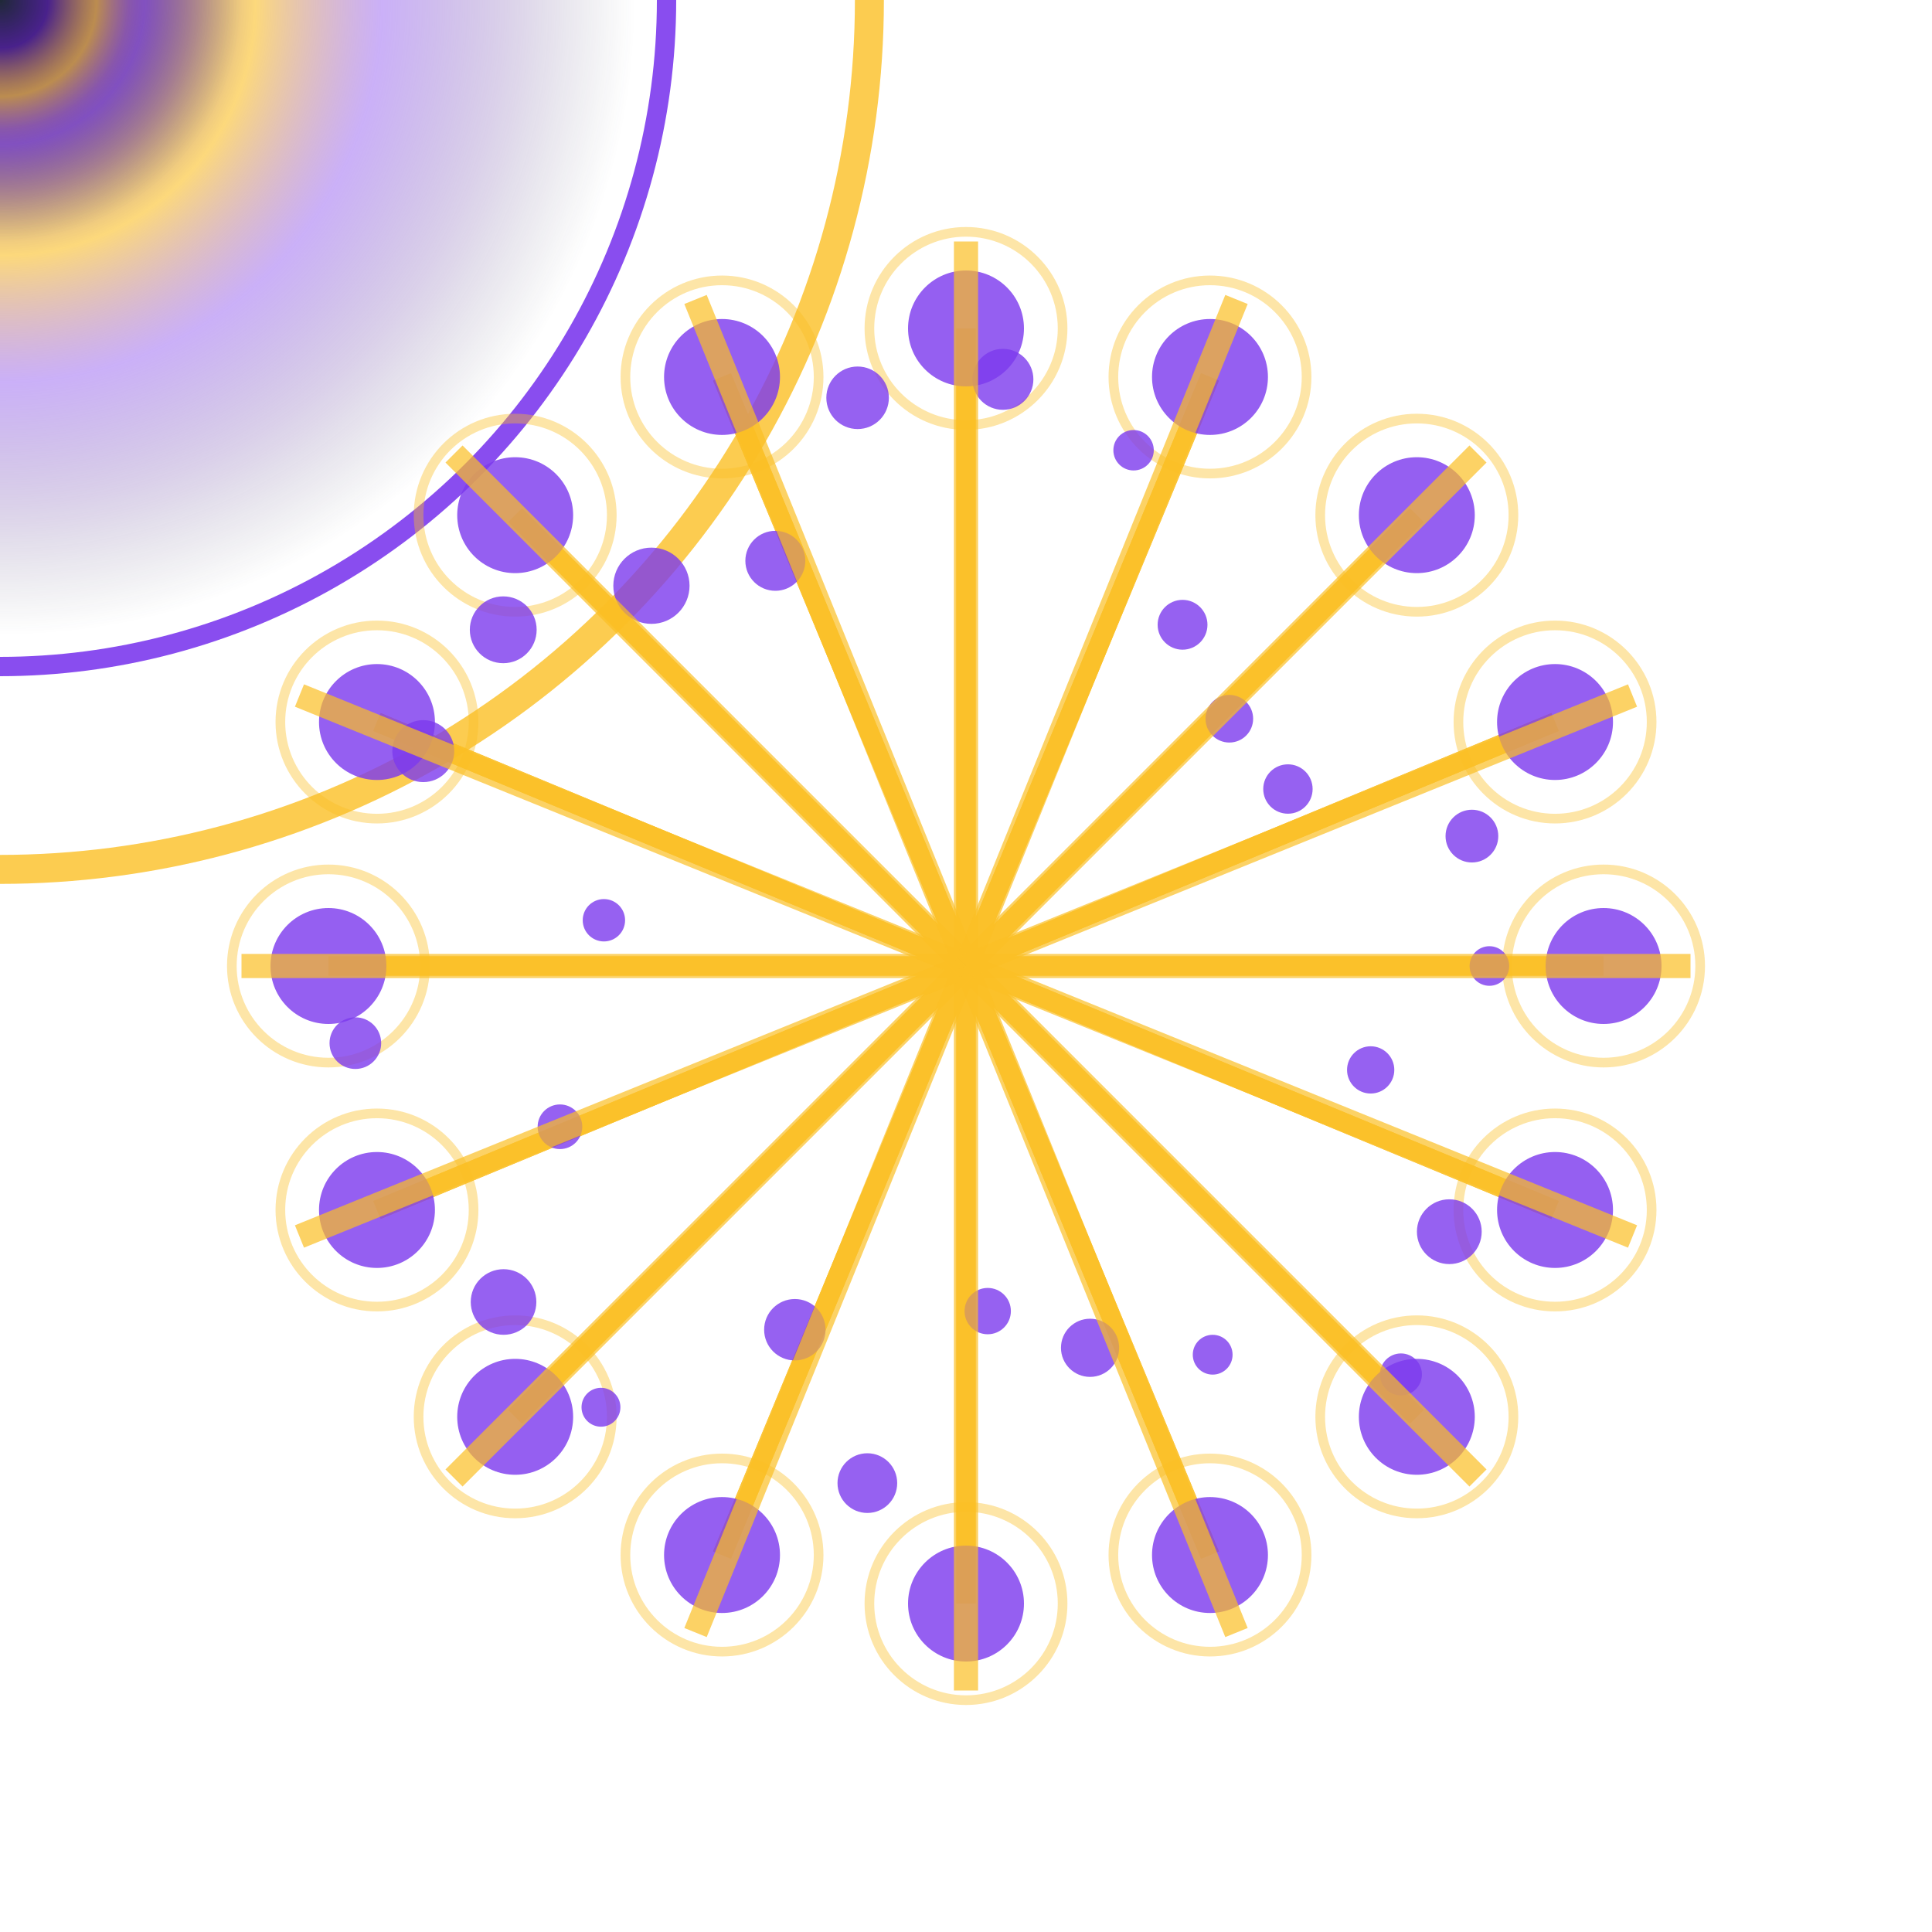 <?xml version="1.0" encoding="utf-8" ?>
<svg xmlns="http://www.w3.org/2000/svg" xmlns:ev="http://www.w3.org/2001/xml-events" xmlns:xlink="http://www.w3.org/1999/xlink" baseProfile="full" height="200" version="1.1" viewBox="0 0 200 200" width="200">
  <title>Logo Arkalia-LUNA - LUNE IA VIVANTE ultra-réaliste</title>
  <defs>
    <radialGradient cx="50%" cy="50%" id="aiMoonGradient-stormy" r="50%">
      <stop offset="0%" stop-color="#1f2937" stop-opacity="1.0"/>
      <stop offset="20%" stop-color="#4c1d95" stop-opacity="0.8"/>
      <stop offset="40%" stop-color="#fbbf24" stop-opacity="0.6"/>
      <stop offset="60%" stop-color="#7c3aed" stop-opacity="0.4"/>
      <stop offset="80%" stop-color="#4c1d95" stop-opacity="0.2"/>
      <stop offset="100%" stop-color="#1f2937" stop-opacity="0.0"/>
    </radialGradient>
    <filter id="aiMainGlow-stormy">
      <feGaussianBlur in="SourceGraphic" stdDeviation="9.6"/>
      <feMerge>
        <feMergeNode in="SourceGraphic"/>
        <feMergeNode/>
        <feMergeNode/>
      </feMerge>
    </filter>
    <filter id="aiTurbulence-stormy">
      <feTurbulence baseFrequency="0.005" numOctaves="6" seed="42" stitchTiles="stitch" type="fractalNoise"/>
    </filter>
    <mask id="aiDepthMask-stormy">
      <circle cx="0" cy="0" fill="white" r="45%"/>
    </mask>
    <pattern height="30" id="aiNeuralPattern-stormy" patternUnits="userSpaceOnUse" width="30" x="0" y="0">
      <line opacity="0.4" stroke="#fbbf24" stroke-width="0.8" x1="0" x2="0" y1="0" y2="30"/>
      <line opacity="0.4" stroke="#fbbf24" stroke-width="0.8" x1="0" x2="30" y1="0" y2="0"/>
      <line opacity="0.4" stroke="#fbbf24" stroke-width="0.8" x1="5" x2="5" y1="0" y2="30"/>
      <line opacity="0.4" stroke="#fbbf24" stroke-width="0.8" x1="0" x2="30" y1="5" y2="5"/>
      <line opacity="0.4" stroke="#fbbf24" stroke-width="0.8" x1="10" x2="10" y1="0" y2="30"/>
      <line opacity="0.4" stroke="#fbbf24" stroke-width="0.8" x1="0" x2="30" y1="10" y2="10"/>
      <line opacity="0.4" stroke="#fbbf24" stroke-width="0.8" x1="15" x2="15" y1="0" y2="30"/>
      <line opacity="0.4" stroke="#fbbf24" stroke-width="0.8" x1="0" x2="30" y1="15" y2="15"/>
      <line opacity="0.4" stroke="#fbbf24" stroke-width="0.8" x1="20" x2="20" y1="0" y2="30"/>
      <line opacity="0.4" stroke="#fbbf24" stroke-width="0.8" x1="0" x2="30" y1="20" y2="20"/>
      <line opacity="0.4" stroke="#fbbf24" stroke-width="0.8" x1="25" x2="25" y1="0" y2="30"/>
      <line opacity="0.4" stroke="#fbbf24" stroke-width="0.8" x1="0" x2="30" y1="25" y2="25"/>
      <line opacity="0.4" stroke="#fbbf24" stroke-width="0.8" x1="30" x2="30" y1="0" y2="30"/>
      <line opacity="0.4" stroke="#fbbf24" stroke-width="0.8" x1="0" x2="30" y1="30" y2="30"/>
    </pattern>
  </defs>
  <circle cx="0" cy="0" fill="url(#aiMoonGradient-stormy)" filter="url(#aiMainGlow-stormy)" r="66"/>
  <circle cx="0" cy="0" fill="none" opacity="0.9" r="69" stroke="#7c3aed" stroke-width="2"/>
  <circle cx="0" cy="0" fill="none" filter="url(#aiMainGlow-stormy)" opacity="0.8" r="90" stroke="#fbbf24" stroke-width="3">
    <animate attributeName="opacity" dur="1.667s" repeatCount="indefinite" values="0.8;0.2;0.8"/>
  </circle>
  <circle cx="0" cy="0" fill="url(#aiMoonGradient-stormy)" filter="url(#aiMainGlow-stormy)" r="25"/>
  <g filter="url(#aiMainGlow-stormy)" opacity="0.9">
    <path d="M92 88 L100 96 L108 88 L100 100 Z" fill="white" opacity="0.9"/>
  </g>
  <g fill="none" opacity="0.9" stroke="#fbbf24" stroke-width="2">
    <path d="M166.0,100.0 L34.0,100"/>
    <path d="M160.976,125.257 L39.024,74.743"/>
    <path d="M146.669,146.669 L53.331,53.331"/>
    <path d="M125.257,160.976 L74.743,39.024"/>
    <path d="M100.0,166.0 L100,34.0"/>
    <path d="M74.743,160.976 L125.257,39.024"/>
    <path d="M53.331,146.669 L146.669,53.331"/>
    <path d="M39.024,125.257 L160.976,74.743"/>
    <path d="M34.0,100 L166.0,100"/>
    <path d="M39.024,74.743 L160.976,125.257"/>
    <path d="M53.331,53.331 L146.669,146.669"/>
    <path d="M74.743,39.024 L125.257,160.976"/>
    <path d="M100,34.0 L100,166.0"/>
    <path d="M125.257,39.024 L74.743,160.976"/>
    <path d="M146.669,53.331 L53.331,146.669"/>
    <path d="M160.976,74.743 L39.024,125.257"/>
  </g>
  <circle cx="166.0" cy="100.0" fill="#7c3aed" filter="url(#aiMainGlow-stormy)" opacity="0.9" r="6"/>
  <circle cx="166.0" cy="100.0" fill="none" opacity="0.4" r="10" stroke="#fbbf24" stroke-width="1"/>
  <circle cx="160.976" cy="125.257" fill="#7c3aed" filter="url(#aiMainGlow-stormy)" opacity="0.9" r="6"/>
  <circle cx="160.976" cy="125.257" fill="none" opacity="0.4" r="10" stroke="#fbbf24" stroke-width="1"/>
  <circle cx="146.669" cy="146.669" fill="#7c3aed" filter="url(#aiMainGlow-stormy)" opacity="0.9" r="6"/>
  <circle cx="146.669" cy="146.669" fill="none" opacity="0.4" r="10" stroke="#fbbf24" stroke-width="1"/>
  <circle cx="125.257" cy="160.976" fill="#7c3aed" filter="url(#aiMainGlow-stormy)" opacity="0.9" r="6"/>
  <circle cx="125.257" cy="160.976" fill="none" opacity="0.4" r="10" stroke="#fbbf24" stroke-width="1"/>
  <circle cx="100.0" cy="166.0" fill="#7c3aed" filter="url(#aiMainGlow-stormy)" opacity="0.9" r="6"/>
  <circle cx="100.0" cy="166.0" fill="none" opacity="0.4" r="10" stroke="#fbbf24" stroke-width="1"/>
  <circle cx="74.743" cy="160.976" fill="#7c3aed" filter="url(#aiMainGlow-stormy)" opacity="0.9" r="6"/>
  <circle cx="74.743" cy="160.976" fill="none" opacity="0.4" r="10" stroke="#fbbf24" stroke-width="1"/>
  <circle cx="53.331" cy="146.669" fill="#7c3aed" filter="url(#aiMainGlow-stormy)" opacity="0.9" r="6"/>
  <circle cx="53.331" cy="146.669" fill="none" opacity="0.4" r="10" stroke="#fbbf24" stroke-width="1"/>
  <circle cx="39.024" cy="125.257" fill="#7c3aed" filter="url(#aiMainGlow-stormy)" opacity="0.9" r="6"/>
  <circle cx="39.024" cy="125.257" fill="none" opacity="0.4" r="10" stroke="#fbbf24" stroke-width="1"/>
  <circle cx="34.0" cy="100" fill="#7c3aed" filter="url(#aiMainGlow-stormy)" opacity="0.9" r="6"/>
  <circle cx="34.0" cy="100" fill="none" opacity="0.4" r="10" stroke="#fbbf24" stroke-width="1"/>
  <circle cx="39.024" cy="74.743" fill="#7c3aed" filter="url(#aiMainGlow-stormy)" opacity="0.9" r="6"/>
  <circle cx="39.024" cy="74.743" fill="none" opacity="0.4" r="10" stroke="#fbbf24" stroke-width="1"/>
  <circle cx="53.331" cy="53.331" fill="#7c3aed" filter="url(#aiMainGlow-stormy)" opacity="0.9" r="6"/>
  <circle cx="53.331" cy="53.331" fill="none" opacity="0.4" r="10" stroke="#fbbf24" stroke-width="1"/>
  <circle cx="74.743" cy="39.024" fill="#7c3aed" filter="url(#aiMainGlow-stormy)" opacity="0.9" r="6"/>
  <circle cx="74.743" cy="39.024" fill="none" opacity="0.4" r="10" stroke="#fbbf24" stroke-width="1"/>
  <circle cx="100" cy="34.0" fill="#7c3aed" filter="url(#aiMainGlow-stormy)" opacity="0.9" r="6"/>
  <circle cx="100" cy="34.0" fill="none" opacity="0.4" r="10" stroke="#fbbf24" stroke-width="1"/>
  <circle cx="125.257" cy="39.024" fill="#7c3aed" filter="url(#aiMainGlow-stormy)" opacity="0.9" r="6"/>
  <circle cx="125.257" cy="39.024" fill="none" opacity="0.4" r="10" stroke="#fbbf24" stroke-width="1"/>
  <circle cx="146.669" cy="53.331" fill="#7c3aed" filter="url(#aiMainGlow-stormy)" opacity="0.9" r="6"/>
  <circle cx="146.669" cy="53.331" fill="none" opacity="0.4" r="10" stroke="#fbbf24" stroke-width="1"/>
  <circle cx="160.976" cy="74.743" fill="#7c3aed" filter="url(#aiMainGlow-stormy)" opacity="0.9" r="6"/>
  <circle cx="160.976" cy="74.743" fill="none" opacity="0.4" r="10" stroke="#fbbf24" stroke-width="1"/>
  <circle cx="154.183" cy="100.0" fill="#7c3aed" opacity="0.8" r="2.05">
    <animate attributeName="opacity" begin="0.0s" dur="1.0s" repeatCount="indefinite" values="0.8;0.2;0.8"/>
  </circle>
  <circle cx="141.892" cy="110.756" fill="#7c3aed" opacity="0.8" r="2.446">
    <animate attributeName="opacity" begin="0.1s" dur="1.0s" repeatCount="indefinite" values="0.8;0.2;0.8"/>
  </circle>
  <circle cx="150.032" cy="127.505" fill="#7c3aed" opacity="0.8" r="3.353">
    <animate attributeName="opacity" begin="0.2s" dur="1.0s" repeatCount="indefinite" values="0.8;0.2;0.8"/>
  </circle>
  <circle cx="145.025" cy="142.281" fill="#7c3aed" opacity="0.8" r="2.174">
    <animate attributeName="opacity" begin="0.3s" dur="1.0s" repeatCount="indefinite" values="0.8;0.2;0.8"/>
  </circle>
  <circle cx="125.536" cy="140.239" fill="#7c3aed" opacity="0.8" r="2.06">
    <animate attributeName="opacity" begin="0.4s" dur="1.0s" repeatCount="indefinite" values="0.8;0.2;0.8"/>
  </circle>
  <circle cx="112.842" cy="139.525" fill="#7c3aed" opacity="0.8" r="3.011">
    <animate attributeName="opacity" begin="0.5s" dur="1.0s" repeatCount="indefinite" values="0.8;0.2;0.8"/>
  </circle>
  <circle cx="102.248" cy="135.725" fill="#7c3aed" opacity="0.8" r="2.398">
    <animate attributeName="opacity" begin="0.6s" dur="1.0s" repeatCount="indefinite" values="0.8;0.2;0.8"/>
  </circle>
  <circle cx="89.788" cy="153.531" fill="#7c3aed" opacity="0.8" r="3.09">
    <animate attributeName="opacity" begin="0.7s" dur="1.0s" repeatCount="indefinite" values="0.8;0.2;0.8"/>
  </circle>
  <circle cx="82.282" cy="137.653" fill="#7c3aed" opacity="0.8" r="3.179">
    <animate attributeName="opacity" begin="0.8s" dur="1.0s" repeatCount="indefinite" values="0.8;0.2;0.8"/>
  </circle>
  <circle cx="62.212" cy="145.678" fill="#7c3aed" opacity="0.8" r="2.013">
    <animate attributeName="opacity" begin="0.9s" dur="1.0s" repeatCount="indefinite" values="0.8;0.2;0.8"/>
  </circle>
  <circle cx="52.127" cy="134.782" fill="#7c3aed" opacity="0.8" r="3.396">
    <animate attributeName="opacity" begin="1.0s" dur="1.0s" repeatCount="indefinite" values="0.8;0.2;0.8"/>
  </circle>
  <circle cx="57.967" cy="116.642" fill="#7c3aed" opacity="0.8" r="2.311">
    <animate attributeName="opacity" begin="1.1s" dur="1.0s" repeatCount="indefinite" values="0.8;0.2;0.8"/>
  </circle>
  <circle cx="36.786" cy="107.986" fill="#7c3aed" opacity="0.8" r="2.673">
    <animate attributeName="opacity" begin="1.2s" dur="1.0s" repeatCount="indefinite" values="0.8;0.2;0.8"/>
  </circle>
  <circle cx="62.516" cy="95.265" fill="#7c3aed" opacity="0.8" r="2.193">
    <animate attributeName="opacity" begin="1.3s" dur="1.0s" repeatCount="indefinite" values="0.8;0.2;0.8"/>
  </circle>
  <circle cx="43.818" cy="77.756" fill="#7c3aed" opacity="0.8" r="3.207">
    <animate attributeName="opacity" begin="1.4s" dur="1.0s" repeatCount="indefinite" values="0.8;0.2;0.8"/>
  </circle>
  <circle cx="52.095" cy="65.195" fill="#7c3aed" opacity="0.8" r="3.459">
    <animate attributeName="opacity" begin="1.5s" dur="1.0s" repeatCount="indefinite" values="0.8;0.2;0.8"/>
  </circle>
  <circle cx="67.436" cy="60.637" fill="#7c3aed" opacity="0.8" r="3.946">
    <animate attributeName="opacity" begin="1.6s" dur="1.0s" repeatCount="indefinite" values="0.8;0.2;0.8"/>
  </circle>
  <circle cx="80.263" cy="58.056" fill="#7c3aed" opacity="0.8" r="3.104">
    <animate attributeName="opacity" begin="1.7s" dur="1.0s" repeatCount="indefinite" values="0.8;0.2;0.8"/>
  </circle>
  <circle cx="88.779" cy="41.179" fill="#7c3aed" opacity="0.8" r="3.237">
    <animate attributeName="opacity" begin="1.8s" dur="1.0s" repeatCount="indefinite" values="0.8;0.2;0.8"/>
  </circle>
  <circle cx="103.821" cy="39.269" fill="#7c3aed" opacity="0.8" r="3.155">
    <animate attributeName="opacity" begin="1.9s" dur="1.0s" repeatCount="indefinite" values="0.8;0.2;0.8"/>
  </circle>
  <circle cx="117.347" cy="46.61" fill="#7c3aed" opacity="0.8" r="2.092">
    <animate attributeName="opacity" begin="2.0s" dur="1.0s" repeatCount="indefinite" values="0.8;0.2;0.8"/>
  </circle>
  <circle cx="122.417" cy="64.676" fill="#7c3aed" opacity="0.8" r="2.579">
    <animate attributeName="opacity" begin="2.1s" dur="1.0s" repeatCount="indefinite" values="0.8;0.2;0.8"/>
  </circle>
  <circle cx="127.259" cy="74.402" fill="#7c3aed" opacity="0.8" r="2.466">
    <animate attributeName="opacity" begin="2.2s" dur="1.0s" repeatCount="indefinite" values="0.8;0.2;0.8"/>
  </circle>
  <circle cx="133.326" cy="81.679" fill="#7c3aed" opacity="0.8" r="2.556">
    <animate attributeName="opacity" begin="2.3s" dur="1.0s" repeatCount="indefinite" values="0.8;0.2;0.8"/>
  </circle>
  <circle cx="152.372" cy="86.553" fill="#7c3aed" opacity="0.8" r="2.73">
    <animate attributeName="opacity" begin="2.4s" dur="1.0s" repeatCount="indefinite" values="0.8;0.2;0.8"/>
  </circle>
  <line filter="url(#aiMainGlow-stormy)" opacity="0.7" stroke="#fbbf24" stroke-width="2.5" x1="100" x2="175" y1="100" y2="100">
    <animate attributeName="opacity" begin="0.0s" dur="1.333s" repeatCount="indefinite" values="0.7;0.3;0.7"/>
  </line>
  <line filter="url(#aiMainGlow-stormy)" opacity="0.7" stroke="#fbbf24" stroke-width="2.5" x1="100" x2="169" y1="100" y2="128">
    <animate attributeName="opacity" begin="0.15s" dur="1.333s" repeatCount="indefinite" values="0.7;0.3;0.7"/>
  </line>
  <line filter="url(#aiMainGlow-stormy)" opacity="0.7" stroke="#fbbf24" stroke-width="2.5" x1="100" x2="153" y1="100" y2="153">
    <animate attributeName="opacity" begin="0.3s" dur="1.333s" repeatCount="indefinite" values="0.7;0.3;0.7"/>
  </line>
  <line filter="url(#aiMainGlow-stormy)" opacity="0.7" stroke="#fbbf24" stroke-width="2.5" x1="100" x2="128" y1="100" y2="169">
    <animate attributeName="opacity" begin="0.45s" dur="1.333s" repeatCount="indefinite" values="0.7;0.3;0.7"/>
  </line>
  <line filter="url(#aiMainGlow-stormy)" opacity="0.7" stroke="#fbbf24" stroke-width="2.5" x1="100" x2="100" y1="100" y2="175">
    <animate attributeName="opacity" begin="0.6s" dur="1.333s" repeatCount="indefinite" values="0.7;0.3;0.7"/>
  </line>
  <line filter="url(#aiMainGlow-stormy)" opacity="0.7" stroke="#fbbf24" stroke-width="2.5" x1="100" x2="72" y1="100" y2="169">
    <animate attributeName="opacity" begin="0.75s" dur="1.333s" repeatCount="indefinite" values="0.7;0.3;0.7"/>
  </line>
  <line filter="url(#aiMainGlow-stormy)" opacity="0.7" stroke="#fbbf24" stroke-width="2.5" x1="100" x2="47" y1="100" y2="153">
    <animate attributeName="opacity" begin="0.9s" dur="1.333s" repeatCount="indefinite" values="0.7;0.3;0.7"/>
  </line>
  <line filter="url(#aiMainGlow-stormy)" opacity="0.7" stroke="#fbbf24" stroke-width="2.5" x1="100" x2="31" y1="100" y2="128">
    <animate attributeName="opacity" begin="1.05s" dur="1.333s" repeatCount="indefinite" values="0.7;0.3;0.7"/>
  </line>
  <line filter="url(#aiMainGlow-stormy)" opacity="0.7" stroke="#fbbf24" stroke-width="2.5" x1="100" x2="25" y1="100" y2="100">
    <animate attributeName="opacity" begin="1.2s" dur="1.333s" repeatCount="indefinite" values="0.7;0.3;0.7"/>
  </line>
  <line filter="url(#aiMainGlow-stormy)" opacity="0.7" stroke="#fbbf24" stroke-width="2.5" x1="100" x2="31" y1="100" y2="72">
    <animate attributeName="opacity" begin="1.35s" dur="1.333s" repeatCount="indefinite" values="0.7;0.3;0.7"/>
  </line>
  <line filter="url(#aiMainGlow-stormy)" opacity="0.7" stroke="#fbbf24" stroke-width="2.5" x1="100" x2="47" y1="100" y2="47">
    <animate attributeName="opacity" begin="1.5s" dur="1.333s" repeatCount="indefinite" values="0.7;0.3;0.7"/>
  </line>
  <line filter="url(#aiMainGlow-stormy)" opacity="0.7" stroke="#fbbf24" stroke-width="2.5" x1="100" x2="72" y1="100" y2="31">
    <animate attributeName="opacity" begin="1.65s" dur="1.333s" repeatCount="indefinite" values="0.7;0.3;0.7"/>
  </line>
  <line filter="url(#aiMainGlow-stormy)" opacity="0.7" stroke="#fbbf24" stroke-width="2.5" x1="100" x2="100" y1="100" y2="25">
    <animate attributeName="opacity" begin="1.8s" dur="1.333s" repeatCount="indefinite" values="0.7;0.3;0.7"/>
  </line>
  <line filter="url(#aiMainGlow-stormy)" opacity="0.7" stroke="#fbbf24" stroke-width="2.5" x1="100" x2="128" y1="100" y2="31">
    <animate attributeName="opacity" begin="1.95s" dur="1.333s" repeatCount="indefinite" values="0.7;0.3;0.7"/>
  </line>
  <line filter="url(#aiMainGlow-stormy)" opacity="0.7" stroke="#fbbf24" stroke-width="2.5" x1="100" x2="153" y1="100" y2="47">
    <animate attributeName="opacity" begin="2.1s" dur="1.333s" repeatCount="indefinite" values="0.7;0.3;0.7"/>
  </line>
  <line filter="url(#aiMainGlow-stormy)" opacity="0.7" stroke="#fbbf24" stroke-width="2.5" x1="100" x2="169" y1="100" y2="72">
    <animate attributeName="opacity" begin="2.25s" dur="1.333s" repeatCount="indefinite" values="0.7;0.3;0.7"/>
  </line>
</svg>
